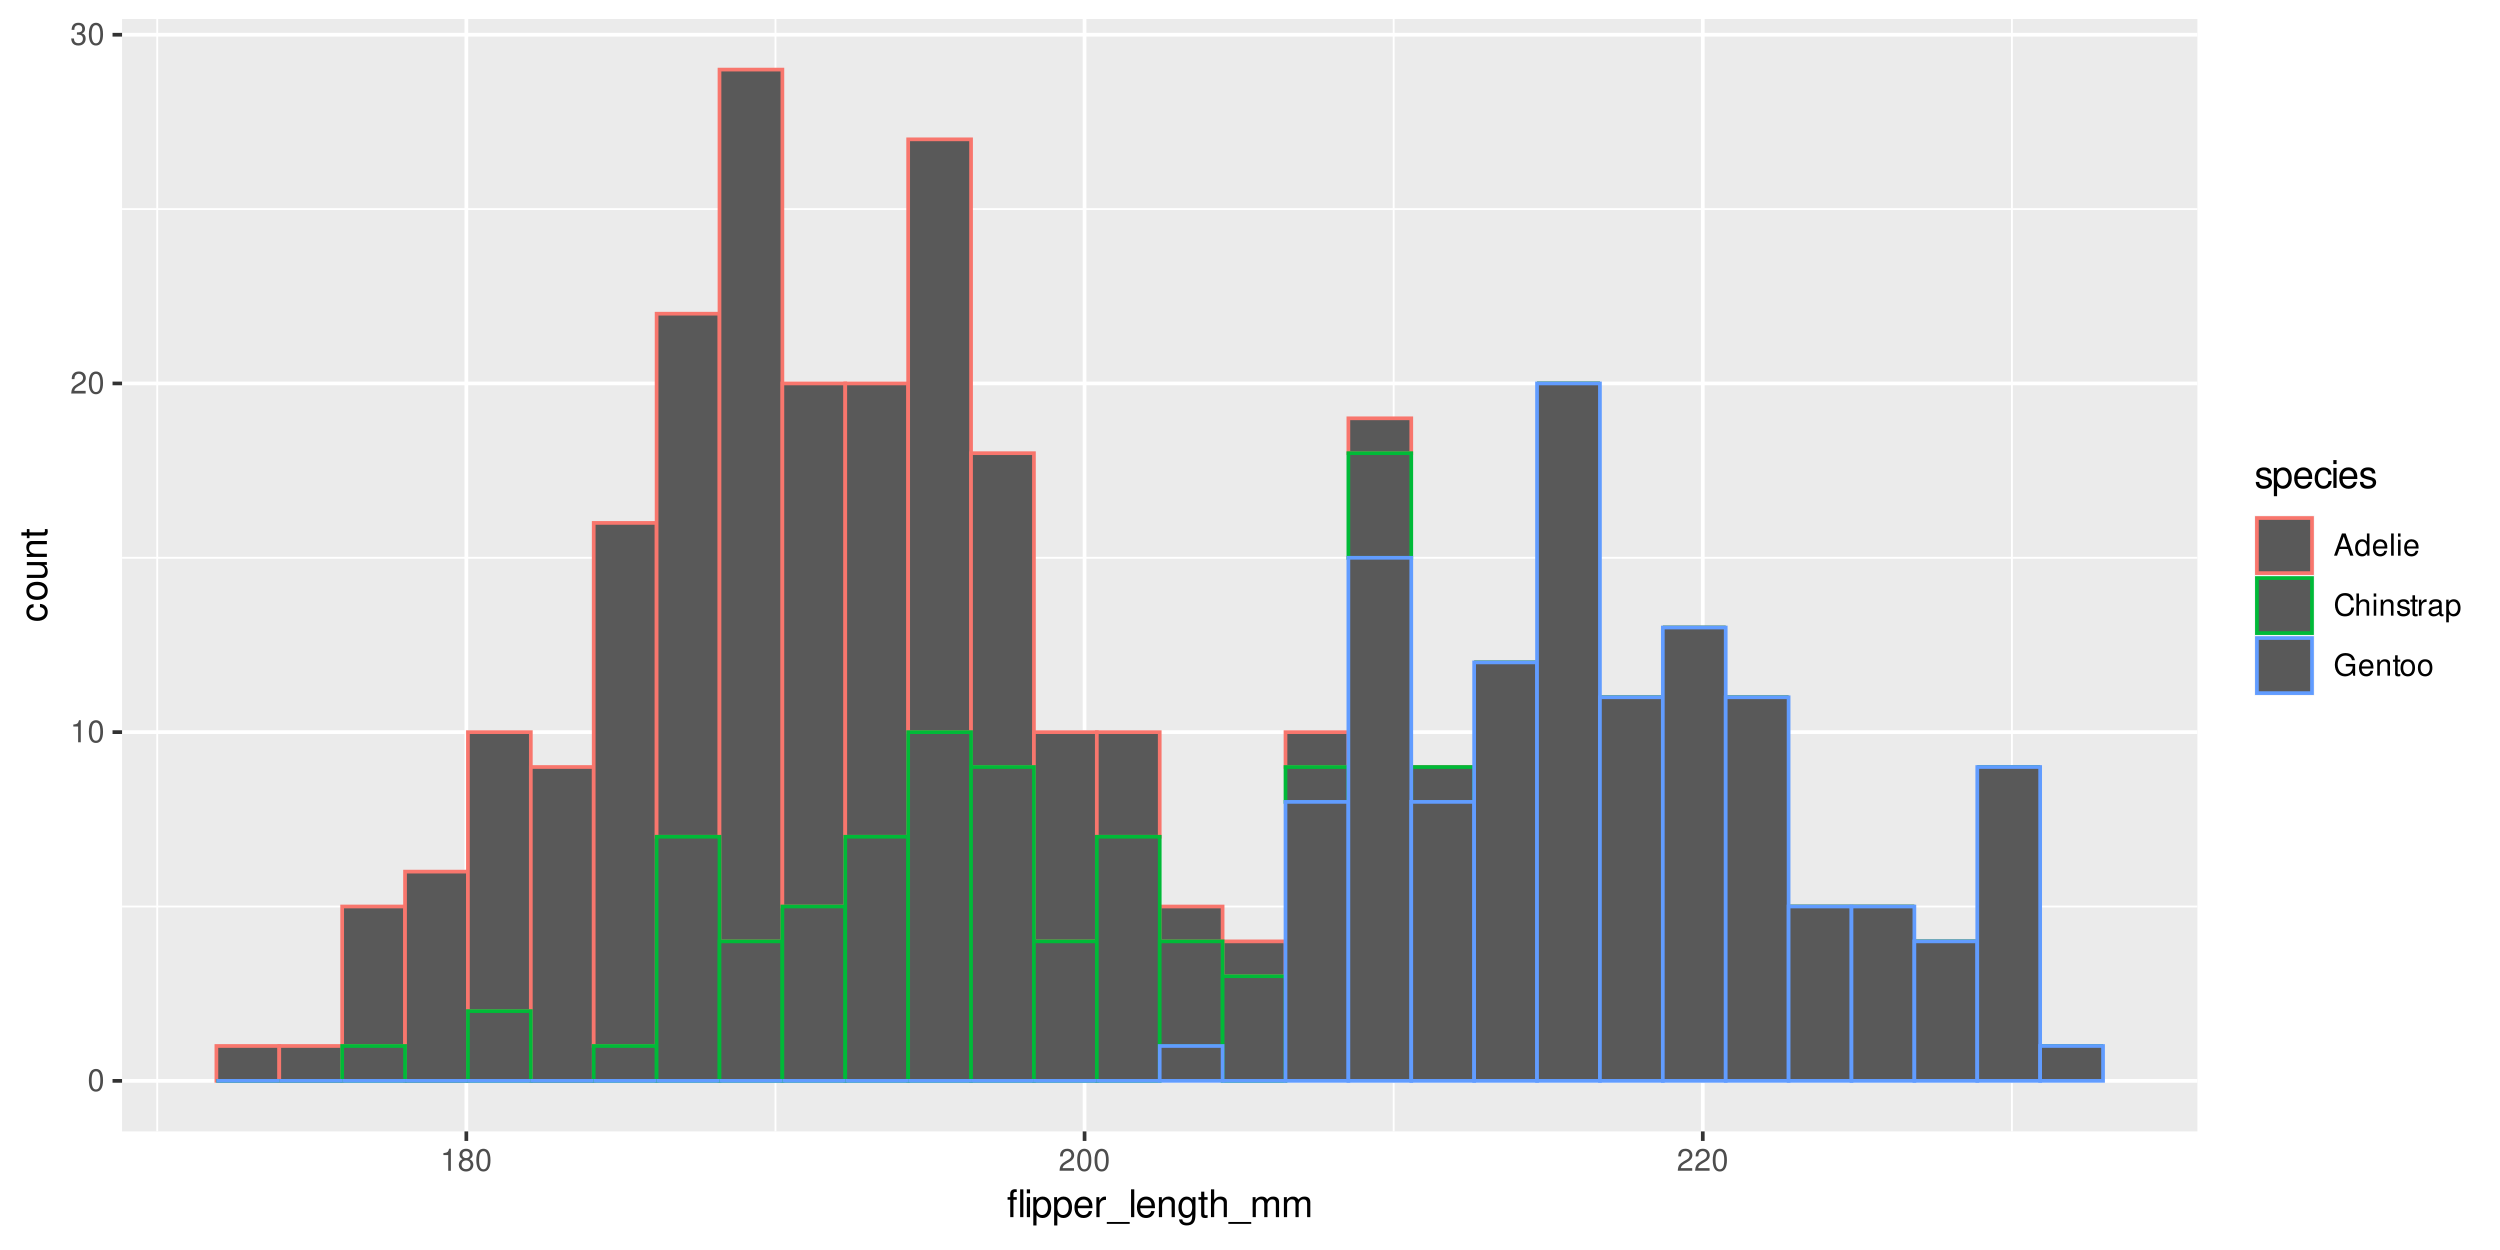 <?xml version="1.0" encoding="UTF-8"?>
<svg xmlns="http://www.w3.org/2000/svg" xmlns:xlink="http://www.w3.org/1999/xlink" width="720pt" height="360pt" viewBox="0 0 720 360" version="1.1">
<defs>
<g>
<symbol overflow="visible" id="glyph0-0">
<path style="stroke:none;" d=""/>
</symbol>
<symbol overflow="visible" id="glyph0-1">
<path style="stroke:none;" d="M 2.422 -6.359 C 1.844 -6.359 1.312 -6.094 0.984 -5.672 C 0.578 -5.109 0.375 -4.25 0.375 -3.078 C 0.375 -0.938 1.078 0.203 2.422 0.203 C 3.734 0.203 4.453 -0.938 4.453 -3.031 C 4.453 -4.25 4.266 -5.078 3.859 -5.672 C 3.531 -6.109 3.016 -6.359 2.422 -6.359 Z M 2.422 -5.672 C 3.25 -5.672 3.672 -4.828 3.672 -3.094 C 3.672 -1.281 3.266 -0.438 2.406 -0.438 C 1.578 -0.438 1.172 -1.312 1.172 -3.062 C 1.172 -4.828 1.578 -5.672 2.422 -5.672 Z M 2.422 -5.672 "/>
</symbol>
<symbol overflow="visible" id="glyph0-2">
<path style="stroke:none;" d="M 2.281 -4.531 L 2.281 0 L 3.047 0 L 3.047 -6.359 L 2.547 -6.359 C 2.266 -5.391 2.094 -5.25 0.891 -5.094 L 0.891 -4.531 Z M 2.281 -4.531 "/>
</symbol>
<symbol overflow="visible" id="glyph0-3">
<path style="stroke:none;" d="M 4.453 -0.766 L 1.172 -0.766 C 1.25 -1.297 1.531 -1.625 2.297 -2.094 L 3.172 -2.594 C 4.047 -3.062 4.5 -3.719 4.5 -4.5 C 4.5 -5.031 4.281 -5.531 3.922 -5.875 C 3.547 -6.203 3.094 -6.359 2.5 -6.359 C 1.703 -6.359 1.125 -6.078 0.781 -5.531 C 0.547 -5.203 0.453 -4.797 0.438 -4.156 L 1.219 -4.156 C 1.234 -4.594 1.297 -4.844 1.406 -5.062 C 1.594 -5.438 2 -5.688 2.469 -5.688 C 3.172 -5.688 3.703 -5.172 3.703 -4.484 C 3.703 -3.969 3.406 -3.531 2.859 -3.219 L 2.047 -2.75 C 0.75 -2 0.375 -1.406 0.297 -0.016 L 4.453 -0.016 Z M 4.453 -0.766 "/>
</symbol>
<symbol overflow="visible" id="glyph0-4">
<path style="stroke:none;" d="M 1.938 -2.922 L 2.359 -2.922 C 3.203 -2.922 3.656 -2.531 3.656 -1.766 C 3.656 -0.969 3.172 -0.484 2.375 -0.484 C 1.516 -0.484 1.109 -0.922 1.062 -1.844 L 0.281 -1.844 C 0.312 -1.344 0.406 -1 0.547 -0.719 C 0.875 -0.109 1.484 0.203 2.344 0.203 C 3.625 0.203 4.453 -0.578 4.453 -1.781 C 4.453 -2.594 4.141 -3.031 3.391 -3.297 C 3.969 -3.531 4.266 -3.969 4.266 -4.609 C 4.266 -5.703 3.547 -6.359 2.359 -6.359 C 1.109 -6.359 0.438 -5.656 0.406 -4.312 L 1.188 -4.312 C 1.203 -4.703 1.234 -4.922 1.328 -5.109 C 1.5 -5.469 1.891 -5.688 2.375 -5.688 C 3.062 -5.688 3.469 -5.266 3.469 -4.578 C 3.469 -4.141 3.312 -3.859 2.969 -3.719 C 2.766 -3.625 2.484 -3.594 1.938 -3.578 Z M 1.938 -2.922 "/>
</symbol>
<symbol overflow="visible" id="glyph0-5">
<path style="stroke:none;" d="M 3.438 -3.359 C 4.094 -3.75 4.297 -4.062 4.297 -4.656 C 4.297 -5.672 3.531 -6.359 2.422 -6.359 C 1.312 -6.359 0.547 -5.672 0.547 -4.672 C 0.547 -4.062 0.75 -3.75 1.391 -3.359 C 0.672 -2.984 0.328 -2.469 0.328 -1.766 C 0.328 -0.609 1.172 0.203 2.422 0.203 C 3.656 0.203 4.516 -0.609 4.516 -1.766 C 4.516 -2.469 4.156 -2.984 3.438 -3.359 Z M 2.422 -5.672 C 3.078 -5.672 3.5 -5.281 3.5 -4.641 C 3.5 -4.047 3.062 -3.656 2.422 -3.656 C 1.766 -3.656 1.344 -4.047 1.344 -4.656 C 1.344 -5.281 1.766 -5.672 2.422 -5.672 Z M 2.422 -3 C 3.188 -3 3.719 -2.484 3.719 -1.75 C 3.719 -0.984 3.203 -0.484 2.406 -0.484 C 1.641 -0.484 1.125 -1 1.125 -1.734 C 1.125 -2.5 1.641 -3 2.422 -3 Z M 2.422 -3 "/>
</symbol>
<symbol overflow="visible" id="glyph0-6">
<path style="stroke:none;" d="M 4.172 -1.922 L 4.828 0 L 5.75 0 L 3.5 -6.406 L 2.438 -6.406 L 0.156 0 L 1.016 0 L 1.703 -1.922 Z M 3.938 -2.609 L 1.906 -2.609 L 2.953 -5.531 Z M 3.938 -2.609 "/>
</symbol>
<symbol overflow="visible" id="glyph0-7">
<path style="stroke:none;" d="M 4.359 -6.406 L 3.625 -6.406 L 3.625 -4.031 C 3.312 -4.5 2.828 -4.734 2.203 -4.734 C 1.016 -4.734 0.234 -3.781 0.234 -2.312 C 0.234 -0.75 0.984 0.203 2.234 0.203 C 2.875 0.203 3.312 -0.031 3.703 -0.609 L 3.703 0 L 4.359 0 Z M 2.328 -4.062 C 3.125 -4.062 3.625 -3.359 3.625 -2.25 C 3.625 -1.188 3.109 -0.484 2.344 -0.484 C 1.531 -0.484 1 -1.203 1 -2.266 C 1 -3.344 1.531 -4.062 2.328 -4.062 Z M 2.328 -4.062 "/>
</symbol>
<symbol overflow="visible" id="glyph0-8">
<path style="stroke:none;" d="M 4.516 -2.062 C 4.516 -2.766 4.453 -3.188 4.328 -3.531 C 4.031 -4.281 3.328 -4.734 2.469 -4.734 C 1.172 -4.734 0.359 -3.766 0.359 -2.25 C 0.359 -0.719 1.141 0.203 2.453 0.203 C 3.5 0.203 4.234 -0.391 4.422 -1.406 L 3.672 -1.406 C 3.469 -0.797 3.062 -0.469 2.469 -0.469 C 2 -0.469 1.609 -0.688 1.359 -1.078 C 1.188 -1.344 1.125 -1.594 1.125 -2.062 Z M 1.141 -2.656 C 1.203 -3.516 1.719 -4.062 2.453 -4.062 C 3.203 -4.062 3.719 -3.484 3.719 -2.656 Z M 1.141 -2.656 "/>
</symbol>
<symbol overflow="visible" id="glyph0-9">
<path style="stroke:none;" d="M 1.344 -6.406 L 0.594 -6.406 L 0.594 0 L 1.344 0 Z M 1.344 -6.406 "/>
</symbol>
<symbol overflow="visible" id="glyph0-10">
<path style="stroke:none;" d="M 1.312 -4.609 L 0.594 -4.609 L 0.594 0 L 1.312 0 Z M 1.312 -6.406 L 0.578 -6.406 L 0.578 -5.484 L 1.312 -5.484 Z M 1.312 -6.406 "/>
</symbol>
<symbol overflow="visible" id="glyph0-11">
<path style="stroke:none;" d="M 5.828 -4.422 C 5.562 -5.828 4.766 -6.516 3.359 -6.516 C 2.484 -6.516 1.797 -6.25 1.312 -5.719 C 0.734 -5.078 0.422 -4.172 0.422 -3.125 C 0.422 -2.078 0.75 -1.172 1.344 -0.547 C 1.844 -0.031 2.484 0.203 3.312 0.203 C 4.875 0.203 5.766 -0.641 5.953 -2.344 L 5.109 -2.344 C 5.047 -1.906 4.953 -1.594 4.828 -1.344 C 4.562 -0.812 4.016 -0.516 3.328 -0.516 C 2.047 -0.516 1.234 -1.547 1.234 -3.141 C 1.234 -4.781 2 -5.797 3.25 -5.797 C 3.781 -5.797 4.25 -5.641 4.516 -5.391 C 4.766 -5.172 4.891 -4.906 4.984 -4.422 Z M 5.828 -4.422 "/>
</symbol>
<symbol overflow="visible" id="glyph0-12">
<path style="stroke:none;" d="M 0.609 -6.406 L 0.609 0 L 1.344 0 L 1.344 -2.547 C 1.344 -3.484 1.844 -4.094 2.594 -4.094 C 2.844 -4.094 3.062 -4.031 3.25 -3.891 C 3.453 -3.734 3.547 -3.516 3.547 -3.188 L 3.547 0 L 4.281 0 L 4.281 -3.484 C 4.281 -4.25 3.719 -4.734 2.828 -4.734 C 2.172 -4.734 1.781 -4.547 1.344 -3.969 L 1.344 -6.406 Z M 0.609 -6.406 "/>
</symbol>
<symbol overflow="visible" id="glyph0-13">
<path style="stroke:none;" d="M 0.609 -4.609 L 0.609 0 L 1.359 0 L 1.359 -2.547 C 1.359 -3.484 1.844 -4.094 2.609 -4.094 C 3.188 -4.094 3.547 -3.75 3.547 -3.188 L 3.547 0 L 4.281 0 L 4.281 -3.484 C 4.281 -4.25 3.719 -4.734 2.828 -4.734 C 2.141 -4.734 1.703 -4.484 1.297 -3.828 L 1.297 -4.609 Z M 0.609 -4.609 "/>
</symbol>
<symbol overflow="visible" id="glyph0-14">
<path style="stroke:none;" d="M 3.859 -3.328 C 3.844 -4.234 3.25 -4.734 2.188 -4.734 C 1.109 -4.734 0.406 -4.188 0.406 -3.328 C 0.406 -2.609 0.781 -2.266 1.875 -2 L 2.562 -1.844 C 3.062 -1.719 3.266 -1.531 3.266 -1.203 C 3.266 -0.766 2.844 -0.469 2.203 -0.469 C 1.797 -0.469 1.469 -0.594 1.281 -0.781 C 1.172 -0.922 1.125 -1.047 1.078 -1.375 L 0.297 -1.375 C 0.328 -0.312 0.938 0.203 2.141 0.203 C 3.297 0.203 4.031 -0.375 4.031 -1.266 C 4.031 -1.938 3.656 -2.328 2.734 -2.547 L 2.031 -2.703 C 1.438 -2.844 1.172 -3.047 1.172 -3.375 C 1.172 -3.797 1.562 -4.062 2.156 -4.062 C 2.75 -4.062 3.062 -3.812 3.078 -3.328 Z M 3.859 -3.328 "/>
</symbol>
<symbol overflow="visible" id="glyph0-15">
<path style="stroke:none;" d="M 2.234 -4.609 L 1.484 -4.609 L 1.484 -5.875 L 0.75 -5.875 L 0.75 -4.609 L 0.125 -4.609 L 0.125 -4.016 L 0.75 -4.016 L 0.75 -0.531 C 0.75 -0.047 1.062 0.203 1.641 0.203 C 1.828 0.203 1.984 0.188 2.234 0.141 L 2.234 -0.469 C 2.125 -0.453 2.031 -0.438 1.875 -0.438 C 1.562 -0.438 1.484 -0.531 1.484 -0.859 L 1.484 -4.016 L 2.234 -4.016 Z M 2.234 -4.609 "/>
</symbol>
<symbol overflow="visible" id="glyph0-16">
<path style="stroke:none;" d="M 0.609 -4.609 L 0.609 0 L 1.344 0 L 1.344 -2.391 C 1.359 -3.5 1.812 -4 2.828 -3.969 L 2.828 -4.719 C 2.703 -4.734 2.625 -4.734 2.547 -4.734 C 2.062 -4.734 1.703 -4.453 1.281 -3.781 L 1.281 -4.609 Z M 0.609 -4.609 "/>
</symbol>
<symbol overflow="visible" id="glyph0-17">
<path style="stroke:none;" d="M 4.703 -0.438 C 4.625 -0.406 4.594 -0.406 4.547 -0.406 C 4.297 -0.406 4.156 -0.547 4.156 -0.781 L 4.156 -3.484 C 4.156 -4.297 3.547 -4.734 2.422 -4.734 C 1.734 -4.734 1.203 -4.547 0.891 -4.203 C 0.672 -3.969 0.594 -3.703 0.578 -3.25 L 1.312 -3.25 C 1.375 -3.812 1.703 -4.062 2.391 -4.062 C 3.062 -4.062 3.422 -3.812 3.422 -3.375 L 3.422 -3.188 C 3.406 -2.875 3.25 -2.75 2.656 -2.672 C 1.625 -2.547 1.453 -2.5 1.172 -2.391 C 0.641 -2.156 0.375 -1.766 0.375 -1.156 C 0.375 -0.328 0.953 0.203 1.875 0.203 C 2.469 0.203 2.922 0 3.453 -0.469 C 3.5 0 3.734 0.203 4.203 0.203 C 4.359 0.203 4.453 0.188 4.703 0.125 Z M 3.422 -1.453 C 3.422 -1.203 3.359 -1.062 3.125 -0.859 C 2.828 -0.578 2.469 -0.438 2.047 -0.438 C 1.469 -0.438 1.141 -0.719 1.141 -1.172 C 1.141 -1.656 1.453 -1.906 2.25 -2.016 C 3.031 -2.125 3.172 -2.156 3.422 -2.281 Z M 3.422 -1.453 "/>
</symbol>
<symbol overflow="visible" id="glyph0-18">
<path style="stroke:none;" d="M 0.469 1.922 L 1.219 1.922 L 1.219 -0.484 C 1.594 -0.016 2.031 0.203 2.625 0.203 C 3.828 0.203 4.594 -0.75 4.594 -2.219 C 4.594 -3.781 3.844 -4.734 2.625 -4.734 C 2 -4.734 1.5 -4.453 1.156 -3.922 L 1.156 -4.609 L 0.469 -4.609 Z M 2.5 -4.062 C 3.312 -4.062 3.828 -3.344 3.828 -2.25 C 3.828 -1.203 3.297 -0.484 2.5 -0.484 C 1.719 -0.484 1.219 -1.188 1.219 -2.266 C 1.219 -3.359 1.719 -4.062 2.5 -4.062 Z M 2.5 -4.062 "/>
</symbol>
<symbol overflow="visible" id="glyph0-19">
<path style="stroke:none;" d="M 6.234 -3.391 L 3.562 -3.391 L 3.562 -2.672 L 5.516 -2.672 L 5.516 -2.484 C 5.516 -1.344 4.672 -0.516 3.5 -0.516 C 2.844 -0.516 2.266 -0.75 1.875 -1.172 C 1.453 -1.625 1.203 -2.391 1.203 -3.188 C 1.203 -4.766 2.109 -5.797 3.453 -5.797 C 4.438 -5.797 5.141 -5.297 5.312 -4.469 L 6.156 -4.469 C 5.922 -5.766 4.938 -6.516 3.469 -6.516 C 2.688 -6.516 2.047 -6.312 1.547 -5.906 C 0.797 -5.281 0.391 -4.297 0.391 -3.141 C 0.391 -1.172 1.594 0.203 3.328 0.203 C 4.203 0.203 4.875 -0.125 5.516 -0.812 L 5.719 0.031 L 6.234 0.031 Z M 6.234 -3.391 "/>
</symbol>
<symbol overflow="visible" id="glyph0-20">
<path style="stroke:none;" d="M 2.391 -4.734 C 1.094 -4.734 0.312 -3.812 0.312 -2.266 C 0.312 -0.719 1.094 0.203 2.406 0.203 C 3.703 0.203 4.484 -0.719 4.484 -2.234 C 4.484 -3.828 3.734 -4.734 2.391 -4.734 Z M 2.406 -4.062 C 3.234 -4.062 3.719 -3.391 3.719 -2.25 C 3.719 -1.156 3.203 -0.469 2.406 -0.469 C 1.578 -0.469 1.078 -1.156 1.078 -2.266 C 1.078 -3.391 1.578 -4.062 2.406 -4.062 Z M 2.406 -4.062 "/>
</symbol>
<symbol overflow="visible" id="glyph1-0">
<path style="stroke:none;" d=""/>
</symbol>
<symbol overflow="visible" id="glyph1-1">
<path style="stroke:none;" d="M 2.828 -5.766 L 1.875 -5.766 L 1.875 -6.672 C 1.875 -7.047 2.078 -7.25 2.516 -7.25 C 2.578 -7.25 2.625 -7.25 2.828 -7.234 L 2.828 -8 C 2.625 -8.047 2.5 -8.047 2.312 -8.047 C 1.469 -8.047 0.953 -7.562 0.953 -6.75 L 0.953 -5.766 L 0.188 -5.766 L 0.188 -5.016 L 0.953 -5.016 L 0.953 0 L 1.875 0 L 1.875 -5.016 L 2.828 -5.016 Z M 4.734 -8.016 L 3.812 -8.016 L 3.812 0 L 4.734 0 Z M 4.734 -8.016 "/>
</symbol>
<symbol overflow="visible" id="glyph1-2">
<path style="stroke:none;" d="M 1.656 -5.766 L 0.734 -5.766 L 0.734 0 L 1.656 0 Z M 1.656 -8.016 L 0.719 -8.016 L 0.719 -6.859 L 1.656 -6.859 Z M 1.656 -8.016 "/>
</symbol>
<symbol overflow="visible" id="glyph1-3">
<path style="stroke:none;" d="M 0.594 2.391 L 1.516 2.391 L 1.516 -0.609 C 2 -0.016 2.547 0.25 3.281 0.25 C 4.781 0.25 5.75 -0.953 5.75 -2.781 C 5.75 -4.719 4.812 -5.922 3.281 -5.922 C 2.5 -5.922 1.875 -5.578 1.438 -4.891 L 1.438 -5.766 L 0.594 -5.766 Z M 3.125 -5.078 C 4.141 -5.078 4.797 -4.188 4.797 -2.812 C 4.797 -1.5 4.125 -0.609 3.125 -0.609 C 2.141 -0.609 1.516 -1.484 1.516 -2.844 C 1.516 -4.188 2.141 -5.078 3.125 -5.078 Z M 3.125 -5.078 "/>
</symbol>
<symbol overflow="visible" id="glyph1-4">
<path style="stroke:none;" d="M 5.641 -2.578 C 5.641 -3.453 5.578 -3.984 5.406 -4.406 C 5.031 -5.359 4.156 -5.922 3.078 -5.922 C 1.469 -5.922 0.438 -4.703 0.438 -2.812 C 0.438 -0.906 1.438 0.25 3.062 0.25 C 4.375 0.25 5.297 -0.5 5.516 -1.75 L 4.594 -1.75 C 4.344 -0.984 3.828 -0.594 3.094 -0.594 C 2.516 -0.594 2.016 -0.859 1.703 -1.344 C 1.484 -1.672 1.406 -2 1.391 -2.578 Z M 1.422 -3.328 C 1.5 -4.391 2.141 -5.078 3.062 -5.078 C 4 -5.078 4.656 -4.359 4.656 -3.328 Z M 1.422 -3.328 "/>
</symbol>
<symbol overflow="visible" id="glyph1-5">
<path style="stroke:none;" d="M 0.766 -5.766 L 0.766 0 L 1.688 0 L 1.688 -2.984 C 1.688 -4.375 2.266 -5 3.531 -4.969 L 3.531 -5.891 C 3.375 -5.922 3.281 -5.922 3.172 -5.922 C 2.578 -5.922 2.141 -5.578 1.609 -4.719 L 1.609 -5.766 Z M 0.766 -5.766 "/>
</symbol>
<symbol overflow="visible" id="glyph1-6">
<path style="stroke:none;" d="M 6.359 1.391 L -0.234 1.391 L -0.234 1.938 L 6.359 1.938 Z M 6.359 1.391 "/>
</symbol>
<symbol overflow="visible" id="glyph1-7">
<path style="stroke:none;" d="M 1.672 -8.016 L 0.75 -8.016 L 0.75 0 L 1.672 0 Z M 1.672 -8.016 "/>
</symbol>
<symbol overflow="visible" id="glyph1-8">
<path style="stroke:none;" d="M 0.766 -5.766 L 0.766 0 L 1.688 0 L 1.688 -3.172 C 1.688 -4.359 2.312 -5.125 3.25 -5.125 C 3.984 -5.125 4.438 -4.688 4.438 -4 L 4.438 0 L 5.359 0 L 5.359 -4.359 C 5.359 -5.312 4.641 -5.922 3.531 -5.922 C 2.672 -5.922 2.125 -5.594 1.609 -4.797 L 1.609 -5.766 Z M 0.766 -5.766 "/>
</symbol>
<symbol overflow="visible" id="glyph1-9">
<path style="stroke:none;" d="M 4.438 -5.766 L 4.438 -4.922 C 3.984 -5.625 3.469 -5.922 2.75 -5.922 C 1.359 -5.922 0.391 -4.625 0.391 -2.781 C 0.391 -1.812 0.609 -1.109 1.109 -0.531 C 1.547 -0.016 2.094 0.25 2.688 0.25 C 3.375 0.25 3.875 -0.062 4.359 -0.781 L 4.359 -0.484 C 4.359 1.062 3.922 1.625 2.781 1.625 C 2 1.625 1.594 1.312 1.5 0.656 L 0.578 0.656 C 0.656 1.734 1.5 2.391 2.766 2.391 C 3.609 2.391 4.312 2.125 4.688 1.656 C 5.125 1.125 5.297 0.406 5.297 -0.953 L 5.297 -5.766 Z M 2.844 -5.078 C 3.812 -5.078 4.359 -4.266 4.359 -2.812 C 4.359 -1.406 3.797 -0.594 2.844 -0.594 C 1.891 -0.594 1.344 -1.422 1.344 -2.844 C 1.344 -4.25 1.891 -5.078 2.844 -5.078 Z M 2.844 -5.078 "/>
</symbol>
<symbol overflow="visible" id="glyph1-10">
<path style="stroke:none;" d="M 2.797 -5.766 L 1.844 -5.766 L 1.844 -7.344 L 0.938 -7.344 L 0.938 -5.766 L 0.156 -5.766 L 0.156 -5.016 L 0.938 -5.016 L 0.938 -0.656 C 0.938 -0.062 1.328 0.25 2.047 0.25 C 2.281 0.25 2.484 0.234 2.797 0.172 L 2.797 -0.594 C 2.656 -0.562 2.547 -0.547 2.359 -0.547 C 1.953 -0.547 1.844 -0.656 1.844 -1.062 L 1.844 -5.016 L 2.797 -5.016 Z M 2.797 -5.766 "/>
</symbol>
<symbol overflow="visible" id="glyph1-11">
<path style="stroke:none;" d="M 0.766 -8.016 L 0.766 0 L 1.688 0 L 1.688 -3.172 C 1.688 -4.359 2.297 -5.125 3.25 -5.125 C 3.547 -5.125 3.844 -5.031 4.062 -4.875 C 4.328 -4.672 4.438 -4.406 4.438 -4 L 4.438 0 L 5.344 0 L 5.344 -4.359 C 5.344 -5.328 4.656 -5.922 3.531 -5.922 C 2.719 -5.922 2.219 -5.672 1.688 -4.969 L 1.688 -8.016 Z M 0.766 -8.016 "/>
</symbol>
<symbol overflow="visible" id="glyph1-12">
<path style="stroke:none;" d="M 0.766 -5.766 L 0.766 0 L 1.688 0 L 1.688 -3.625 C 1.688 -4.453 2.297 -5.125 3.047 -5.125 C 3.734 -5.125 4.109 -4.703 4.109 -3.969 L 4.109 0 L 5.031 0 L 5.031 -3.625 C 5.031 -4.453 5.641 -5.125 6.391 -5.125 C 7.062 -5.125 7.453 -4.703 7.453 -3.969 L 7.453 0 L 8.375 0 L 8.375 -4.328 C 8.375 -5.359 7.781 -5.922 6.703 -5.922 C 5.938 -5.922 5.484 -5.703 4.938 -5.047 C 4.594 -5.672 4.141 -5.922 3.391 -5.922 C 2.625 -5.922 2.094 -5.641 1.609 -4.953 L 1.609 -5.766 Z M 0.766 -5.766 "/>
</symbol>
<symbol overflow="visible" id="glyph1-13">
<path style="stroke:none;" d="M 4.812 -4.156 C 4.812 -5.297 4.062 -5.922 2.734 -5.922 C 1.391 -5.922 0.516 -5.234 0.516 -4.172 C 0.516 -3.266 0.984 -2.844 2.344 -2.516 L 3.203 -2.297 C 3.844 -2.141 4.094 -1.906 4.094 -1.5 C 4.094 -0.953 3.547 -0.594 2.75 -0.594 C 2.25 -0.594 1.844 -0.734 1.609 -0.984 C 1.469 -1.141 1.391 -1.312 1.344 -1.719 L 0.375 -1.719 C 0.422 -0.391 1.172 0.25 2.672 0.25 C 4.125 0.25 5.047 -0.469 5.047 -1.578 C 5.047 -2.438 4.562 -2.906 3.422 -3.172 L 2.547 -3.391 C 1.797 -3.562 1.469 -3.812 1.469 -4.219 C 1.469 -4.75 1.953 -5.078 2.688 -5.078 C 3.438 -5.078 3.828 -4.766 3.844 -4.156 Z M 4.812 -4.156 "/>
</symbol>
<symbol overflow="visible" id="glyph1-14">
<path style="stroke:none;" d="M 5.188 -3.828 C 5.141 -4.391 5.016 -4.75 4.797 -5.078 C 4.406 -5.609 3.703 -5.922 2.906 -5.922 C 1.344 -5.922 0.344 -4.703 0.344 -2.781 C 0.344 -0.922 1.328 0.25 2.891 0.25 C 4.266 0.25 5.141 -0.578 5.25 -1.984 L 4.328 -1.984 C 4.172 -1.062 3.703 -0.594 2.922 -0.594 C 1.906 -0.594 1.297 -1.422 1.297 -2.781 C 1.297 -4.219 1.891 -5.078 2.891 -5.078 C 3.656 -5.078 4.141 -4.625 4.25 -3.828 Z M 5.188 -3.828 "/>
</symbol>
<symbol overflow="visible" id="glyph2-0">
<path style="stroke:none;" d=""/>
</symbol>
<symbol overflow="visible" id="glyph2-1">
<path style="stroke:none;" d="M -3.828 -5.188 C -4.391 -5.141 -4.75 -5.016 -5.078 -4.797 C -5.609 -4.406 -5.922 -3.703 -5.922 -2.906 C -5.922 -1.344 -4.703 -0.344 -2.781 -0.344 C -0.922 -0.344 0.25 -1.328 0.25 -2.891 C 0.25 -4.266 -0.578 -5.141 -1.984 -5.25 L -1.984 -4.328 C -1.062 -4.172 -0.594 -3.703 -0.594 -2.922 C -0.594 -1.906 -1.422 -1.297 -2.781 -1.297 C -4.219 -1.297 -5.078 -1.891 -5.078 -2.891 C -5.078 -3.656 -4.625 -4.141 -3.828 -4.25 Z M -3.828 -5.188 "/>
</symbol>
<symbol overflow="visible" id="glyph2-2">
<path style="stroke:none;" d="M -5.922 -2.984 C -5.922 -1.359 -4.781 -0.391 -2.844 -0.391 C -0.891 -0.391 0.25 -1.359 0.25 -3 C 0.25 -4.625 -0.906 -5.609 -2.797 -5.609 C -4.797 -5.609 -5.922 -4.656 -5.922 -2.984 Z M -5.078 -3 C -5.078 -4.031 -4.234 -4.656 -2.812 -4.656 C -1.438 -4.656 -0.594 -4.016 -0.594 -3 C -0.594 -1.984 -1.438 -1.359 -2.844 -1.359 C -4.234 -1.359 -5.078 -1.984 -5.078 -3 Z M -5.078 -3 "/>
</symbol>
<symbol overflow="visible" id="glyph2-3">
<path style="stroke:none;" d="M 0 -5.297 L -5.766 -5.297 L -5.766 -4.391 L -2.5 -4.391 C -1.312 -4.391 -0.547 -3.766 -0.547 -2.812 C -0.547 -2.094 -0.984 -1.625 -1.688 -1.625 L -5.766 -1.625 L -5.766 -0.719 L -1.312 -0.719 C -0.359 -0.719 0.25 -1.438 0.25 -2.547 C 0.25 -3.406 -0.047 -3.938 -0.797 -4.484 L 0 -4.484 Z M 0 -5.297 "/>
</symbol>
<symbol overflow="visible" id="glyph2-4">
<path style="stroke:none;" d="M -5.766 -0.766 L 0 -0.766 L 0 -1.688 L -3.172 -1.688 C -4.359 -1.688 -5.125 -2.312 -5.125 -3.25 C -5.125 -3.984 -4.688 -4.438 -4 -4.438 L 0 -4.438 L 0 -5.359 L -4.359 -5.359 C -5.312 -5.359 -5.922 -4.641 -5.922 -3.531 C -5.922 -2.672 -5.594 -2.125 -4.797 -1.609 L -5.766 -1.609 Z M -5.766 -0.766 "/>
</symbol>
<symbol overflow="visible" id="glyph2-5">
<path style="stroke:none;" d="M -5.766 -2.797 L -5.766 -1.844 L -7.344 -1.844 L -7.344 -0.938 L -5.766 -0.938 L -5.766 -0.156 L -5.016 -0.156 L -5.016 -0.938 L -0.656 -0.938 C -0.062 -0.938 0.25 -1.328 0.25 -2.047 C 0.25 -2.281 0.234 -2.484 0.172 -2.797 L -0.594 -2.797 C -0.562 -2.656 -0.547 -2.547 -0.547 -2.359 C -0.547 -1.953 -0.656 -1.844 -1.062 -1.844 L -5.016 -1.844 L -5.016 -2.797 Z M -5.766 -2.797 "/>
</symbol>
</g>
<clipPath id="clip1">
  <path d="M 35.152 5.48 L 632.844 5.48 L 632.844 325.852 L 35.152 325.852 Z M 35.152 5.48 "/>
</clipPath>
<clipPath id="clip2">
  <path d="M 35.152 260 L 632.844 260 L 632.844 262 L 35.152 262 Z M 35.152 260 "/>
</clipPath>
<clipPath id="clip3">
  <path d="M 35.152 160 L 632.844 160 L 632.844 161 L 35.152 161 Z M 35.152 160 "/>
</clipPath>
<clipPath id="clip4">
  <path d="M 35.152 59 L 632.844 59 L 632.844 61 L 35.152 61 Z M 35.152 59 "/>
</clipPath>
<clipPath id="clip5">
  <path d="M 45 5.48 L 46 5.48 L 46 325.852 L 45 325.852 Z M 45 5.48 "/>
</clipPath>
<clipPath id="clip6">
  <path d="M 223 5.48 L 224 5.48 L 224 325.852 L 223 325.852 Z M 223 5.48 "/>
</clipPath>
<clipPath id="clip7">
  <path d="M 401 5.48 L 402 5.48 L 402 325.852 L 401 325.852 Z M 401 5.48 "/>
</clipPath>
<clipPath id="clip8">
  <path d="M 579 5.48 L 580 5.48 L 580 325.852 L 579 325.852 Z M 579 5.48 "/>
</clipPath>
<clipPath id="clip9">
  <path d="M 35.152 310 L 632.844 310 L 632.844 312 L 35.152 312 Z M 35.152 310 "/>
</clipPath>
<clipPath id="clip10">
  <path d="M 35.152 210 L 632.844 210 L 632.844 212 L 35.152 212 Z M 35.152 210 "/>
</clipPath>
<clipPath id="clip11">
  <path d="M 35.152 109 L 632.844 109 L 632.844 111 L 35.152 111 Z M 35.152 109 "/>
</clipPath>
<clipPath id="clip12">
  <path d="M 35.152 9 L 632.844 9 L 632.844 11 L 35.152 11 Z M 35.152 9 "/>
</clipPath>
<clipPath id="clip13">
  <path d="M 133 5.48 L 135 5.48 L 135 325.852 L 133 325.852 Z M 133 5.48 "/>
</clipPath>
<clipPath id="clip14">
  <path d="M 311 5.48 L 313 5.48 L 313 325.852 L 311 325.852 Z M 311 5.48 "/>
</clipPath>
<clipPath id="clip15">
  <path d="M 489 5.48 L 491 5.48 L 491 325.852 L 489 325.852 Z M 489 5.48 "/>
</clipPath>
</defs>
<g id="surface358">
<rect x="0" y="0" width="720" height="360" style="fill:rgb(100%,100%,100%);fill-opacity:1;stroke:none;"/>
<rect x="0" y="0" width="720" height="360" style="fill:rgb(100%,100%,100%);fill-opacity:1;stroke:none;"/>
<path style="fill:none;stroke-width:1.067;stroke-linecap:round;stroke-linejoin:round;stroke:rgb(100%,100%,100%);stroke-opacity:1;stroke-miterlimit:10;" d="M 0 360 L 720 360 L 720 0 L 0 0 Z M 0 360 "/>
<g clip-path="url(#clip1)" clip-rule="nonzero">
<path style=" stroke:none;fill-rule:nonzero;fill:rgb(92.157%,92.157%,92.157%);fill-opacity:1;" d="M 35.152 325.848 L 632.844 325.848 L 632.844 5.477 L 35.152 5.477 Z M 35.152 325.848 "/>
</g>
<g clip-path="url(#clip2)" clip-rule="nonzero">
<path style="fill:none;stroke-width:0.533;stroke-linecap:butt;stroke-linejoin:round;stroke:rgb(100%,100%,100%);stroke-opacity:1;stroke-miterlimit:10;" d="M 35.152 261.074 L 632.844 261.074 "/>
</g>
<g clip-path="url(#clip3)" clip-rule="nonzero">
<path style="fill:none;stroke-width:0.533;stroke-linecap:butt;stroke-linejoin:round;stroke:rgb(100%,100%,100%);stroke-opacity:1;stroke-miterlimit:10;" d="M 35.152 160.645 L 632.844 160.645 "/>
</g>
<g clip-path="url(#clip4)" clip-rule="nonzero">
<path style="fill:none;stroke-width:0.533;stroke-linecap:butt;stroke-linejoin:round;stroke:rgb(100%,100%,100%);stroke-opacity:1;stroke-miterlimit:10;" d="M 35.152 60.215 L 632.844 60.215 "/>
</g>
<g clip-path="url(#clip5)" clip-rule="nonzero">
<path style="fill:none;stroke-width:0.533;stroke-linecap:butt;stroke-linejoin:round;stroke:rgb(100%,100%,100%);stroke-opacity:1;stroke-miterlimit:10;" d="M 45.281 325.848 L 45.281 5.48 "/>
</g>
<g clip-path="url(#clip6)" clip-rule="nonzero">
<path style="fill:none;stroke-width:0.533;stroke-linecap:butt;stroke-linejoin:round;stroke:rgb(100%,100%,100%);stroke-opacity:1;stroke-miterlimit:10;" d="M 223.332 325.848 L 223.332 5.48 "/>
</g>
<g clip-path="url(#clip7)" clip-rule="nonzero">
<path style="fill:none;stroke-width:0.533;stroke-linecap:butt;stroke-linejoin:round;stroke:rgb(100%,100%,100%);stroke-opacity:1;stroke-miterlimit:10;" d="M 401.379 325.848 L 401.379 5.48 "/>
</g>
<g clip-path="url(#clip8)" clip-rule="nonzero">
<path style="fill:none;stroke-width:0.533;stroke-linecap:butt;stroke-linejoin:round;stroke:rgb(100%,100%,100%);stroke-opacity:1;stroke-miterlimit:10;" d="M 579.43 325.848 L 579.43 5.48 "/>
</g>
<g clip-path="url(#clip9)" clip-rule="nonzero">
<path style="fill:none;stroke-width:1.067;stroke-linecap:butt;stroke-linejoin:round;stroke:rgb(100%,100%,100%);stroke-opacity:1;stroke-miterlimit:10;" d="M 35.152 311.285 L 632.844 311.285 "/>
</g>
<g clip-path="url(#clip10)" clip-rule="nonzero">
<path style="fill:none;stroke-width:1.067;stroke-linecap:butt;stroke-linejoin:round;stroke:rgb(100%,100%,100%);stroke-opacity:1;stroke-miterlimit:10;" d="M 35.152 210.859 L 632.844 210.859 "/>
</g>
<g clip-path="url(#clip11)" clip-rule="nonzero">
<path style="fill:none;stroke-width:1.067;stroke-linecap:butt;stroke-linejoin:round;stroke:rgb(100%,100%,100%);stroke-opacity:1;stroke-miterlimit:10;" d="M 35.152 110.43 L 632.844 110.43 "/>
</g>
<g clip-path="url(#clip12)" clip-rule="nonzero">
<path style="fill:none;stroke-width:1.067;stroke-linecap:butt;stroke-linejoin:round;stroke:rgb(100%,100%,100%);stroke-opacity:1;stroke-miterlimit:10;" d="M 35.152 10 L 632.844 10 "/>
</g>
<g clip-path="url(#clip13)" clip-rule="nonzero">
<path style="fill:none;stroke-width:1.067;stroke-linecap:butt;stroke-linejoin:round;stroke:rgb(100%,100%,100%);stroke-opacity:1;stroke-miterlimit:10;" d="M 134.305 325.848 L 134.305 5.48 "/>
</g>
<g clip-path="url(#clip14)" clip-rule="nonzero">
<path style="fill:none;stroke-width:1.067;stroke-linecap:butt;stroke-linejoin:round;stroke:rgb(100%,100%,100%);stroke-opacity:1;stroke-miterlimit:10;" d="M 312.355 325.848 L 312.355 5.48 "/>
</g>
<g clip-path="url(#clip15)" clip-rule="nonzero">
<path style="fill:none;stroke-width:1.067;stroke-linecap:butt;stroke-linejoin:round;stroke:rgb(100%,100%,100%);stroke-opacity:1;stroke-miterlimit:10;" d="M 490.402 325.848 L 490.402 5.48 "/>
</g>
<path style="fill-rule:nonzero;fill:rgb(34.902%,34.902%,34.902%);fill-opacity:1;stroke-width:1.067;stroke-linecap:butt;stroke-linejoin:miter;stroke:rgb(97.255%,46.275%,42.745%);stroke-opacity:1;stroke-miterlimit:10;" d="M 62.32 311.285 L 80.434 311.285 L 80.434 301.242 L 62.32 301.242 Z M 62.32 311.285 "/>
<path style="fill-rule:nonzero;fill:rgb(34.902%,34.902%,34.902%);fill-opacity:1;stroke-width:1.067;stroke-linecap:butt;stroke-linejoin:miter;stroke:rgb(97.255%,46.275%,42.745%);stroke-opacity:1;stroke-miterlimit:10;" d="M 80.43 311.285 L 98.543 311.285 L 98.543 301.242 L 80.43 301.242 Z M 80.43 311.285 "/>
<path style="fill-rule:nonzero;fill:rgb(34.902%,34.902%,34.902%);fill-opacity:1;stroke-width:1.067;stroke-linecap:butt;stroke-linejoin:miter;stroke:rgb(97.255%,46.275%,42.745%);stroke-opacity:1;stroke-miterlimit:10;" d="M 98.543 301.242 L 116.656 301.242 L 116.656 261.07 L 98.543 261.07 Z M 98.543 301.242 "/>
<path style="fill-rule:nonzero;fill:rgb(34.902%,34.902%,34.902%);fill-opacity:1;stroke-width:1.067;stroke-linecap:butt;stroke-linejoin:miter;stroke:rgb(97.255%,46.275%,42.745%);stroke-opacity:1;stroke-miterlimit:10;" d="M 116.652 311.285 L 134.766 311.285 L 134.766 251.027 L 116.652 251.027 Z M 116.652 311.285 "/>
<path style="fill-rule:nonzero;fill:rgb(34.902%,34.902%,34.902%);fill-opacity:1;stroke-width:1.067;stroke-linecap:butt;stroke-linejoin:miter;stroke:rgb(97.255%,46.275%,42.745%);stroke-opacity:1;stroke-miterlimit:10;" d="M 134.766 291.199 L 152.879 291.199 L 152.879 210.855 L 134.766 210.855 Z M 134.766 291.199 "/>
<path style="fill-rule:nonzero;fill:rgb(34.902%,34.902%,34.902%);fill-opacity:1;stroke-width:1.067;stroke-linecap:butt;stroke-linejoin:miter;stroke:rgb(97.255%,46.275%,42.745%);stroke-opacity:1;stroke-miterlimit:10;" d="M 152.879 311.285 L 170.992 311.285 L 170.992 220.898 L 152.879 220.898 Z M 152.879 311.285 "/>
<path style="fill-rule:nonzero;fill:rgb(34.902%,34.902%,34.902%);fill-opacity:1;stroke-width:1.067;stroke-linecap:butt;stroke-linejoin:miter;stroke:rgb(97.255%,46.275%,42.745%);stroke-opacity:1;stroke-miterlimit:10;" d="M 170.988 301.242 L 189.102 301.242 L 189.102 150.598 L 170.988 150.598 Z M 170.988 301.242 "/>
<path style="fill-rule:nonzero;fill:rgb(34.902%,34.902%,34.902%);fill-opacity:1;stroke-width:1.067;stroke-linecap:butt;stroke-linejoin:miter;stroke:rgb(97.255%,46.275%,42.745%);stroke-opacity:1;stroke-miterlimit:10;" d="M 189.102 240.988 L 207.215 240.988 L 207.215 90.344 L 189.102 90.344 Z M 189.102 240.988 "/>
<path style="fill-rule:nonzero;fill:rgb(34.902%,34.902%,34.902%);fill-opacity:1;stroke-width:1.067;stroke-linecap:butt;stroke-linejoin:miter;stroke:rgb(97.255%,46.275%,42.745%);stroke-opacity:1;stroke-miterlimit:10;" d="M 207.215 271.117 L 225.328 271.117 L 225.328 20.043 L 207.215 20.043 Z M 207.215 271.117 "/>
<path style="fill-rule:nonzero;fill:rgb(34.902%,34.902%,34.902%);fill-opacity:1;stroke-width:1.067;stroke-linecap:butt;stroke-linejoin:miter;stroke:rgb(97.255%,46.275%,42.745%);stroke-opacity:1;stroke-miterlimit:10;" d="M 225.324 261.074 L 243.438 261.074 L 243.438 110.43 L 225.324 110.43 Z M 225.324 261.074 "/>
<path style="fill-rule:nonzero;fill:rgb(34.902%,34.902%,34.902%);fill-opacity:1;stroke-width:1.067;stroke-linecap:butt;stroke-linejoin:miter;stroke:rgb(97.255%,46.275%,42.745%);stroke-opacity:1;stroke-miterlimit:10;" d="M 243.438 240.988 L 261.551 240.988 L 261.551 110.43 L 243.438 110.43 Z M 243.438 240.988 "/>
<path style="fill-rule:nonzero;fill:rgb(34.902%,34.902%,34.902%);fill-opacity:1;stroke-width:1.067;stroke-linecap:butt;stroke-linejoin:miter;stroke:rgb(97.255%,46.275%,42.745%);stroke-opacity:1;stroke-miterlimit:10;" d="M 261.551 210.859 L 279.664 210.859 L 279.664 40.129 L 261.551 40.129 Z M 261.551 210.859 "/>
<path style="fill-rule:nonzero;fill:rgb(34.902%,34.902%,34.902%);fill-opacity:1;stroke-width:1.067;stroke-linecap:butt;stroke-linejoin:miter;stroke:rgb(97.255%,46.275%,42.745%);stroke-opacity:1;stroke-miterlimit:10;" d="M 279.66 220.902 L 297.773 220.902 L 297.773 130.516 L 279.66 130.516 Z M 279.66 220.902 "/>
<path style="fill-rule:nonzero;fill:rgb(34.902%,34.902%,34.902%);fill-opacity:1;stroke-width:1.067;stroke-linecap:butt;stroke-linejoin:miter;stroke:rgb(97.255%,46.275%,42.745%);stroke-opacity:1;stroke-miterlimit:10;" d="M 297.773 271.117 L 315.887 271.117 L 315.887 210.859 L 297.773 210.859 Z M 297.773 271.117 "/>
<path style="fill-rule:nonzero;fill:rgb(34.902%,34.902%,34.902%);fill-opacity:1;stroke-width:1.067;stroke-linecap:butt;stroke-linejoin:miter;stroke:rgb(97.255%,46.275%,42.745%);stroke-opacity:1;stroke-miterlimit:10;" d="M 315.887 240.988 L 334 240.988 L 334 210.859 L 315.887 210.859 Z M 315.887 240.988 "/>
<path style="fill-rule:nonzero;fill:rgb(34.902%,34.902%,34.902%);fill-opacity:1;stroke-width:1.067;stroke-linecap:butt;stroke-linejoin:miter;stroke:rgb(97.255%,46.275%,42.745%);stroke-opacity:1;stroke-miterlimit:10;" d="M 333.996 271.117 L 352.109 271.117 L 352.109 261.074 L 333.996 261.074 Z M 333.996 271.117 "/>
<path style="fill-rule:nonzero;fill:rgb(34.902%,34.902%,34.902%);fill-opacity:1;stroke-width:1.067;stroke-linecap:butt;stroke-linejoin:miter;stroke:rgb(97.255%,46.275%,42.745%);stroke-opacity:1;stroke-miterlimit:10;" d="M 352.109 281.16 L 370.223 281.16 L 370.223 271.117 L 352.109 271.117 Z M 352.109 281.16 "/>
<path style="fill-rule:nonzero;fill:rgb(34.902%,34.902%,34.902%);fill-opacity:1;stroke-width:1.067;stroke-linecap:butt;stroke-linejoin:miter;stroke:rgb(97.255%,46.275%,42.745%);stroke-opacity:1;stroke-miterlimit:10;" d="M 370.223 220.902 L 388.336 220.902 L 388.336 210.859 L 370.223 210.859 Z M 370.223 220.902 "/>
<path style="fill-rule:nonzero;fill:rgb(34.902%,34.902%,34.902%);fill-opacity:1;stroke-width:1.067;stroke-linecap:butt;stroke-linejoin:miter;stroke:rgb(97.255%,46.275%,42.745%);stroke-opacity:1;stroke-miterlimit:10;" d="M 388.332 130.516 L 406.445 130.516 L 406.445 120.473 L 388.332 120.473 Z M 388.332 130.516 "/>
<path style="fill:none;stroke-width:1.067;stroke-linecap:butt;stroke-linejoin:miter;stroke:rgb(97.255%,46.275%,42.745%);stroke-opacity:1;stroke-miterlimit:10;" d="M 406.445 220.902 L 424.559 220.902 Z M 406.445 220.902 "/>
<path style="fill:none;stroke-width:1.067;stroke-linecap:butt;stroke-linejoin:miter;stroke:rgb(97.255%,46.275%,42.745%);stroke-opacity:1;stroke-miterlimit:10;" d="M 424.555 190.773 L 442.668 190.773 Z M 424.555 190.773 "/>
<path style="fill:none;stroke-width:1.067;stroke-linecap:butt;stroke-linejoin:miter;stroke:rgb(97.255%,46.275%,42.745%);stroke-opacity:1;stroke-miterlimit:10;" d="M 442.668 110.43 L 460.781 110.43 Z M 442.668 110.43 "/>
<path style="fill:none;stroke-width:1.067;stroke-linecap:butt;stroke-linejoin:miter;stroke:rgb(97.255%,46.275%,42.745%);stroke-opacity:1;stroke-miterlimit:10;" d="M 460.781 200.816 L 478.895 200.816 Z M 460.781 200.816 "/>
<path style="fill:none;stroke-width:1.067;stroke-linecap:butt;stroke-linejoin:miter;stroke:rgb(97.255%,46.275%,42.745%);stroke-opacity:1;stroke-miterlimit:10;" d="M 478.891 180.73 L 497.004 180.73 Z M 478.891 180.73 "/>
<path style="fill:none;stroke-width:1.067;stroke-linecap:butt;stroke-linejoin:miter;stroke:rgb(97.255%,46.275%,42.745%);stroke-opacity:1;stroke-miterlimit:10;" d="M 497.004 200.816 L 515.117 200.816 Z M 497.004 200.816 "/>
<path style="fill:none;stroke-width:1.067;stroke-linecap:butt;stroke-linejoin:miter;stroke:rgb(97.255%,46.275%,42.745%);stroke-opacity:1;stroke-miterlimit:10;" d="M 515.117 261.074 L 533.23 261.074 Z M 515.117 261.074 "/>
<path style="fill:none;stroke-width:1.067;stroke-linecap:butt;stroke-linejoin:miter;stroke:rgb(97.255%,46.275%,42.745%);stroke-opacity:1;stroke-miterlimit:10;" d="M 533.227 261.074 L 551.34 261.074 Z M 533.227 261.074 "/>
<path style="fill:none;stroke-width:1.067;stroke-linecap:butt;stroke-linejoin:miter;stroke:rgb(97.255%,46.275%,42.745%);stroke-opacity:1;stroke-miterlimit:10;" d="M 551.34 271.117 L 569.453 271.117 Z M 551.34 271.117 "/>
<path style="fill:none;stroke-width:1.067;stroke-linecap:butt;stroke-linejoin:miter;stroke:rgb(97.255%,46.275%,42.745%);stroke-opacity:1;stroke-miterlimit:10;" d="M 569.453 220.902 L 587.566 220.902 Z M 569.453 220.902 "/>
<path style="fill:none;stroke-width:1.067;stroke-linecap:butt;stroke-linejoin:miter;stroke:rgb(97.255%,46.275%,42.745%);stroke-opacity:1;stroke-miterlimit:10;" d="M 587.562 301.242 L 605.676 301.242 Z M 587.562 301.242 "/>
<path style="fill:none;stroke-width:1.067;stroke-linecap:butt;stroke-linejoin:miter;stroke:rgb(0%,72.941%,21.961%);stroke-opacity:1;stroke-miterlimit:10;" d="M 62.32 311.285 L 80.434 311.285 Z M 62.32 311.285 "/>
<path style="fill:none;stroke-width:1.067;stroke-linecap:butt;stroke-linejoin:miter;stroke:rgb(0%,72.941%,21.961%);stroke-opacity:1;stroke-miterlimit:10;" d="M 80.43 311.285 L 98.543 311.285 Z M 80.43 311.285 "/>
<path style="fill-rule:nonzero;fill:rgb(34.902%,34.902%,34.902%);fill-opacity:1;stroke-width:1.067;stroke-linecap:butt;stroke-linejoin:miter;stroke:rgb(0%,72.941%,21.961%);stroke-opacity:1;stroke-miterlimit:10;" d="M 98.543 311.285 L 116.656 311.285 L 116.656 301.242 L 98.543 301.242 Z M 98.543 311.285 "/>
<path style="fill:none;stroke-width:1.067;stroke-linecap:butt;stroke-linejoin:miter;stroke:rgb(0%,72.941%,21.961%);stroke-opacity:1;stroke-miterlimit:10;" d="M 116.652 311.285 L 134.766 311.285 Z M 116.652 311.285 "/>
<path style="fill-rule:nonzero;fill:rgb(34.902%,34.902%,34.902%);fill-opacity:1;stroke-width:1.067;stroke-linecap:butt;stroke-linejoin:miter;stroke:rgb(0%,72.941%,21.961%);stroke-opacity:1;stroke-miterlimit:10;" d="M 134.766 311.285 L 152.879 311.285 L 152.879 291.199 L 134.766 291.199 Z M 134.766 311.285 "/>
<path style="fill:none;stroke-width:1.067;stroke-linecap:butt;stroke-linejoin:miter;stroke:rgb(0%,72.941%,21.961%);stroke-opacity:1;stroke-miterlimit:10;" d="M 152.879 311.285 L 170.992 311.285 Z M 152.879 311.285 "/>
<path style="fill-rule:nonzero;fill:rgb(34.902%,34.902%,34.902%);fill-opacity:1;stroke-width:1.067;stroke-linecap:butt;stroke-linejoin:miter;stroke:rgb(0%,72.941%,21.961%);stroke-opacity:1;stroke-miterlimit:10;" d="M 170.988 311.285 L 189.102 311.285 L 189.102 301.242 L 170.988 301.242 Z M 170.988 311.285 "/>
<path style="fill-rule:nonzero;fill:rgb(34.902%,34.902%,34.902%);fill-opacity:1;stroke-width:1.067;stroke-linecap:butt;stroke-linejoin:miter;stroke:rgb(0%,72.941%,21.961%);stroke-opacity:1;stroke-miterlimit:10;" d="M 189.102 311.285 L 207.215 311.285 L 207.215 240.984 L 189.102 240.984 Z M 189.102 311.285 "/>
<path style="fill-rule:nonzero;fill:rgb(34.902%,34.902%,34.902%);fill-opacity:1;stroke-width:1.067;stroke-linecap:butt;stroke-linejoin:miter;stroke:rgb(0%,72.941%,21.961%);stroke-opacity:1;stroke-miterlimit:10;" d="M 207.215 311.285 L 225.328 311.285 L 225.328 271.113 L 207.215 271.113 Z M 207.215 311.285 "/>
<path style="fill-rule:nonzero;fill:rgb(34.902%,34.902%,34.902%);fill-opacity:1;stroke-width:1.067;stroke-linecap:butt;stroke-linejoin:miter;stroke:rgb(0%,72.941%,21.961%);stroke-opacity:1;stroke-miterlimit:10;" d="M 225.324 311.285 L 243.438 311.285 L 243.438 261.07 L 225.324 261.07 Z M 225.324 311.285 "/>
<path style="fill-rule:nonzero;fill:rgb(34.902%,34.902%,34.902%);fill-opacity:1;stroke-width:1.067;stroke-linecap:butt;stroke-linejoin:miter;stroke:rgb(0%,72.941%,21.961%);stroke-opacity:1;stroke-miterlimit:10;" d="M 243.438 311.285 L 261.551 311.285 L 261.551 240.984 L 243.438 240.984 Z M 243.438 311.285 "/>
<path style="fill-rule:nonzero;fill:rgb(34.902%,34.902%,34.902%);fill-opacity:1;stroke-width:1.067;stroke-linecap:butt;stroke-linejoin:miter;stroke:rgb(0%,72.941%,21.961%);stroke-opacity:1;stroke-miterlimit:10;" d="M 261.551 311.285 L 279.664 311.285 L 279.664 210.855 L 261.551 210.855 Z M 261.551 311.285 "/>
<path style="fill-rule:nonzero;fill:rgb(34.902%,34.902%,34.902%);fill-opacity:1;stroke-width:1.067;stroke-linecap:butt;stroke-linejoin:miter;stroke:rgb(0%,72.941%,21.961%);stroke-opacity:1;stroke-miterlimit:10;" d="M 279.66 311.285 L 297.773 311.285 L 297.773 220.898 L 279.66 220.898 Z M 279.66 311.285 "/>
<path style="fill-rule:nonzero;fill:rgb(34.902%,34.902%,34.902%);fill-opacity:1;stroke-width:1.067;stroke-linecap:butt;stroke-linejoin:miter;stroke:rgb(0%,72.941%,21.961%);stroke-opacity:1;stroke-miterlimit:10;" d="M 297.773 311.285 L 315.887 311.285 L 315.887 271.113 L 297.773 271.113 Z M 297.773 311.285 "/>
<path style="fill-rule:nonzero;fill:rgb(34.902%,34.902%,34.902%);fill-opacity:1;stroke-width:1.067;stroke-linecap:butt;stroke-linejoin:miter;stroke:rgb(0%,72.941%,21.961%);stroke-opacity:1;stroke-miterlimit:10;" d="M 315.887 311.285 L 334 311.285 L 334 240.984 L 315.887 240.984 Z M 315.887 311.285 "/>
<path style="fill-rule:nonzero;fill:rgb(34.902%,34.902%,34.902%);fill-opacity:1;stroke-width:1.067;stroke-linecap:butt;stroke-linejoin:miter;stroke:rgb(0%,72.941%,21.961%);stroke-opacity:1;stroke-miterlimit:10;" d="M 333.996 301.242 L 352.109 301.242 L 352.109 271.113 L 333.996 271.113 Z M 333.996 301.242 "/>
<path style="fill-rule:nonzero;fill:rgb(34.902%,34.902%,34.902%);fill-opacity:1;stroke-width:1.067;stroke-linecap:butt;stroke-linejoin:miter;stroke:rgb(0%,72.941%,21.961%);stroke-opacity:1;stroke-miterlimit:10;" d="M 352.109 311.285 L 370.223 311.285 L 370.223 281.156 L 352.109 281.156 Z M 352.109 311.285 "/>
<path style="fill-rule:nonzero;fill:rgb(34.902%,34.902%,34.902%);fill-opacity:1;stroke-width:1.067;stroke-linecap:butt;stroke-linejoin:miter;stroke:rgb(0%,72.941%,21.961%);stroke-opacity:1;stroke-miterlimit:10;" d="M 370.223 230.945 L 388.336 230.945 L 388.336 220.902 L 370.223 220.902 Z M 370.223 230.945 "/>
<path style="fill-rule:nonzero;fill:rgb(34.902%,34.902%,34.902%);fill-opacity:1;stroke-width:1.067;stroke-linecap:butt;stroke-linejoin:miter;stroke:rgb(0%,72.941%,21.961%);stroke-opacity:1;stroke-miterlimit:10;" d="M 388.332 160.645 L 406.445 160.645 L 406.445 130.516 L 388.332 130.516 Z M 388.332 160.645 "/>
<path style="fill-rule:nonzero;fill:rgb(34.902%,34.902%,34.902%);fill-opacity:1;stroke-width:1.067;stroke-linecap:butt;stroke-linejoin:miter;stroke:rgb(0%,72.941%,21.961%);stroke-opacity:1;stroke-miterlimit:10;" d="M 406.445 230.945 L 424.559 230.945 L 424.559 220.902 L 406.445 220.902 Z M 406.445 230.945 "/>
<path style="fill:none;stroke-width:1.067;stroke-linecap:butt;stroke-linejoin:miter;stroke:rgb(0%,72.941%,21.961%);stroke-opacity:1;stroke-miterlimit:10;" d="M 424.555 190.773 L 442.668 190.773 Z M 424.555 190.773 "/>
<path style="fill:none;stroke-width:1.067;stroke-linecap:butt;stroke-linejoin:miter;stroke:rgb(0%,72.941%,21.961%);stroke-opacity:1;stroke-miterlimit:10;" d="M 442.668 110.43 L 460.781 110.43 Z M 442.668 110.43 "/>
<path style="fill:none;stroke-width:1.067;stroke-linecap:butt;stroke-linejoin:miter;stroke:rgb(0%,72.941%,21.961%);stroke-opacity:1;stroke-miterlimit:10;" d="M 460.781 200.816 L 478.895 200.816 Z M 460.781 200.816 "/>
<path style="fill:none;stroke-width:1.067;stroke-linecap:butt;stroke-linejoin:miter;stroke:rgb(0%,72.941%,21.961%);stroke-opacity:1;stroke-miterlimit:10;" d="M 478.891 180.73 L 497.004 180.73 Z M 478.891 180.73 "/>
<path style="fill:none;stroke-width:1.067;stroke-linecap:butt;stroke-linejoin:miter;stroke:rgb(0%,72.941%,21.961%);stroke-opacity:1;stroke-miterlimit:10;" d="M 497.004 200.816 L 515.117 200.816 Z M 497.004 200.816 "/>
<path style="fill:none;stroke-width:1.067;stroke-linecap:butt;stroke-linejoin:miter;stroke:rgb(0%,72.941%,21.961%);stroke-opacity:1;stroke-miterlimit:10;" d="M 515.117 261.074 L 533.23 261.074 Z M 515.117 261.074 "/>
<path style="fill:none;stroke-width:1.067;stroke-linecap:butt;stroke-linejoin:miter;stroke:rgb(0%,72.941%,21.961%);stroke-opacity:1;stroke-miterlimit:10;" d="M 533.227 261.074 L 551.34 261.074 Z M 533.227 261.074 "/>
<path style="fill:none;stroke-width:1.067;stroke-linecap:butt;stroke-linejoin:miter;stroke:rgb(0%,72.941%,21.961%);stroke-opacity:1;stroke-miterlimit:10;" d="M 551.34 271.117 L 569.453 271.117 Z M 551.34 271.117 "/>
<path style="fill:none;stroke-width:1.067;stroke-linecap:butt;stroke-linejoin:miter;stroke:rgb(0%,72.941%,21.961%);stroke-opacity:1;stroke-miterlimit:10;" d="M 569.453 220.902 L 587.566 220.902 Z M 569.453 220.902 "/>
<path style="fill:none;stroke-width:1.067;stroke-linecap:butt;stroke-linejoin:miter;stroke:rgb(0%,72.941%,21.961%);stroke-opacity:1;stroke-miterlimit:10;" d="M 587.562 301.242 L 605.676 301.242 Z M 587.562 301.242 "/>
<path style="fill:none;stroke-width:1.067;stroke-linecap:butt;stroke-linejoin:miter;stroke:rgb(38.039%,61.176%,100%);stroke-opacity:1;stroke-miterlimit:10;" d="M 62.32 311.285 L 80.434 311.285 Z M 62.32 311.285 "/>
<path style="fill:none;stroke-width:1.067;stroke-linecap:butt;stroke-linejoin:miter;stroke:rgb(38.039%,61.176%,100%);stroke-opacity:1;stroke-miterlimit:10;" d="M 80.43 311.285 L 98.543 311.285 Z M 80.43 311.285 "/>
<path style="fill:none;stroke-width:1.067;stroke-linecap:butt;stroke-linejoin:miter;stroke:rgb(38.039%,61.176%,100%);stroke-opacity:1;stroke-miterlimit:10;" d="M 98.543 311.285 L 116.656 311.285 Z M 98.543 311.285 "/>
<path style="fill:none;stroke-width:1.067;stroke-linecap:butt;stroke-linejoin:miter;stroke:rgb(38.039%,61.176%,100%);stroke-opacity:1;stroke-miterlimit:10;" d="M 116.652 311.285 L 134.766 311.285 Z M 116.652 311.285 "/>
<path style="fill:none;stroke-width:1.067;stroke-linecap:butt;stroke-linejoin:miter;stroke:rgb(38.039%,61.176%,100%);stroke-opacity:1;stroke-miterlimit:10;" d="M 134.766 311.285 L 152.879 311.285 Z M 134.766 311.285 "/>
<path style="fill:none;stroke-width:1.067;stroke-linecap:butt;stroke-linejoin:miter;stroke:rgb(38.039%,61.176%,100%);stroke-opacity:1;stroke-miterlimit:10;" d="M 152.879 311.285 L 170.992 311.285 Z M 152.879 311.285 "/>
<path style="fill:none;stroke-width:1.067;stroke-linecap:butt;stroke-linejoin:miter;stroke:rgb(38.039%,61.176%,100%);stroke-opacity:1;stroke-miterlimit:10;" d="M 170.988 311.285 L 189.102 311.285 Z M 170.988 311.285 "/>
<path style="fill:none;stroke-width:1.067;stroke-linecap:butt;stroke-linejoin:miter;stroke:rgb(38.039%,61.176%,100%);stroke-opacity:1;stroke-miterlimit:10;" d="M 189.102 311.285 L 207.215 311.285 Z M 189.102 311.285 "/>
<path style="fill:none;stroke-width:1.067;stroke-linecap:butt;stroke-linejoin:miter;stroke:rgb(38.039%,61.176%,100%);stroke-opacity:1;stroke-miterlimit:10;" d="M 207.215 311.285 L 225.328 311.285 Z M 207.215 311.285 "/>
<path style="fill:none;stroke-width:1.067;stroke-linecap:butt;stroke-linejoin:miter;stroke:rgb(38.039%,61.176%,100%);stroke-opacity:1;stroke-miterlimit:10;" d="M 225.324 311.285 L 243.438 311.285 Z M 225.324 311.285 "/>
<path style="fill:none;stroke-width:1.067;stroke-linecap:butt;stroke-linejoin:miter;stroke:rgb(38.039%,61.176%,100%);stroke-opacity:1;stroke-miterlimit:10;" d="M 243.438 311.285 L 261.551 311.285 Z M 243.438 311.285 "/>
<path style="fill:none;stroke-width:1.067;stroke-linecap:butt;stroke-linejoin:miter;stroke:rgb(38.039%,61.176%,100%);stroke-opacity:1;stroke-miterlimit:10;" d="M 261.551 311.285 L 279.664 311.285 Z M 261.551 311.285 "/>
<path style="fill:none;stroke-width:1.067;stroke-linecap:butt;stroke-linejoin:miter;stroke:rgb(38.039%,61.176%,100%);stroke-opacity:1;stroke-miterlimit:10;" d="M 279.66 311.285 L 297.773 311.285 Z M 279.66 311.285 "/>
<path style="fill:none;stroke-width:1.067;stroke-linecap:butt;stroke-linejoin:miter;stroke:rgb(38.039%,61.176%,100%);stroke-opacity:1;stroke-miterlimit:10;" d="M 297.773 311.285 L 315.887 311.285 Z M 297.773 311.285 "/>
<path style="fill:none;stroke-width:1.067;stroke-linecap:butt;stroke-linejoin:miter;stroke:rgb(38.039%,61.176%,100%);stroke-opacity:1;stroke-miterlimit:10;" d="M 315.887 311.285 L 334 311.285 Z M 315.887 311.285 "/>
<path style="fill-rule:nonzero;fill:rgb(34.902%,34.902%,34.902%);fill-opacity:1;stroke-width:1.067;stroke-linecap:butt;stroke-linejoin:miter;stroke:rgb(38.039%,61.176%,100%);stroke-opacity:1;stroke-miterlimit:10;" d="M 333.996 311.285 L 352.109 311.285 L 352.109 301.242 L 333.996 301.242 Z M 333.996 311.285 "/>
<path style="fill:none;stroke-width:1.067;stroke-linecap:butt;stroke-linejoin:miter;stroke:rgb(38.039%,61.176%,100%);stroke-opacity:1;stroke-miterlimit:10;" d="M 352.109 311.285 L 370.223 311.285 Z M 352.109 311.285 "/>
<path style="fill-rule:nonzero;fill:rgb(34.902%,34.902%,34.902%);fill-opacity:1;stroke-width:1.067;stroke-linecap:butt;stroke-linejoin:miter;stroke:rgb(38.039%,61.176%,100%);stroke-opacity:1;stroke-miterlimit:10;" d="M 370.223 311.285 L 388.336 311.285 L 388.336 230.941 L 370.223 230.941 Z M 370.223 311.285 "/>
<path style="fill-rule:nonzero;fill:rgb(34.902%,34.902%,34.902%);fill-opacity:1;stroke-width:1.067;stroke-linecap:butt;stroke-linejoin:miter;stroke:rgb(38.039%,61.176%,100%);stroke-opacity:1;stroke-miterlimit:10;" d="M 388.332 311.285 L 406.445 311.285 L 406.445 160.641 L 388.332 160.641 Z M 388.332 311.285 "/>
<path style="fill-rule:nonzero;fill:rgb(34.902%,34.902%,34.902%);fill-opacity:1;stroke-width:1.067;stroke-linecap:butt;stroke-linejoin:miter;stroke:rgb(38.039%,61.176%,100%);stroke-opacity:1;stroke-miterlimit:10;" d="M 406.445 311.285 L 424.559 311.285 L 424.559 230.941 L 406.445 230.941 Z M 406.445 311.285 "/>
<path style="fill-rule:nonzero;fill:rgb(34.902%,34.902%,34.902%);fill-opacity:1;stroke-width:1.067;stroke-linecap:butt;stroke-linejoin:miter;stroke:rgb(38.039%,61.176%,100%);stroke-opacity:1;stroke-miterlimit:10;" d="M 424.555 311.285 L 442.668 311.285 L 442.668 190.77 L 424.555 190.77 Z M 424.555 311.285 "/>
<path style="fill-rule:nonzero;fill:rgb(34.902%,34.902%,34.902%);fill-opacity:1;stroke-width:1.067;stroke-linecap:butt;stroke-linejoin:miter;stroke:rgb(38.039%,61.176%,100%);stroke-opacity:1;stroke-miterlimit:10;" d="M 442.668 311.285 L 460.781 311.285 L 460.781 110.426 L 442.668 110.426 Z M 442.668 311.285 "/>
<path style="fill-rule:nonzero;fill:rgb(34.902%,34.902%,34.902%);fill-opacity:1;stroke-width:1.067;stroke-linecap:butt;stroke-linejoin:miter;stroke:rgb(38.039%,61.176%,100%);stroke-opacity:1;stroke-miterlimit:10;" d="M 460.781 311.285 L 478.895 311.285 L 478.895 200.812 L 460.781 200.812 Z M 460.781 311.285 "/>
<path style="fill-rule:nonzero;fill:rgb(34.902%,34.902%,34.902%);fill-opacity:1;stroke-width:1.067;stroke-linecap:butt;stroke-linejoin:miter;stroke:rgb(38.039%,61.176%,100%);stroke-opacity:1;stroke-miterlimit:10;" d="M 478.891 311.285 L 497.004 311.285 L 497.004 180.727 L 478.891 180.727 Z M 478.891 311.285 "/>
<path style="fill-rule:nonzero;fill:rgb(34.902%,34.902%,34.902%);fill-opacity:1;stroke-width:1.067;stroke-linecap:butt;stroke-linejoin:miter;stroke:rgb(38.039%,61.176%,100%);stroke-opacity:1;stroke-miterlimit:10;" d="M 497.004 311.285 L 515.117 311.285 L 515.117 200.812 L 497.004 200.812 Z M 497.004 311.285 "/>
<path style="fill-rule:nonzero;fill:rgb(34.902%,34.902%,34.902%);fill-opacity:1;stroke-width:1.067;stroke-linecap:butt;stroke-linejoin:miter;stroke:rgb(38.039%,61.176%,100%);stroke-opacity:1;stroke-miterlimit:10;" d="M 515.117 311.285 L 533.23 311.285 L 533.23 261.07 L 515.117 261.07 Z M 515.117 311.285 "/>
<path style="fill-rule:nonzero;fill:rgb(34.902%,34.902%,34.902%);fill-opacity:1;stroke-width:1.067;stroke-linecap:butt;stroke-linejoin:miter;stroke:rgb(38.039%,61.176%,100%);stroke-opacity:1;stroke-miterlimit:10;" d="M 533.227 311.285 L 551.34 311.285 L 551.34 261.07 L 533.227 261.07 Z M 533.227 311.285 "/>
<path style="fill-rule:nonzero;fill:rgb(34.902%,34.902%,34.902%);fill-opacity:1;stroke-width:1.067;stroke-linecap:butt;stroke-linejoin:miter;stroke:rgb(38.039%,61.176%,100%);stroke-opacity:1;stroke-miterlimit:10;" d="M 551.34 311.285 L 569.453 311.285 L 569.453 271.113 L 551.34 271.113 Z M 551.34 311.285 "/>
<path style="fill-rule:nonzero;fill:rgb(34.902%,34.902%,34.902%);fill-opacity:1;stroke-width:1.067;stroke-linecap:butt;stroke-linejoin:miter;stroke:rgb(38.039%,61.176%,100%);stroke-opacity:1;stroke-miterlimit:10;" d="M 569.453 311.285 L 587.566 311.285 L 587.566 220.898 L 569.453 220.898 Z M 569.453 311.285 "/>
<path style="fill-rule:nonzero;fill:rgb(34.902%,34.902%,34.902%);fill-opacity:1;stroke-width:1.067;stroke-linecap:butt;stroke-linejoin:miter;stroke:rgb(38.039%,61.176%,100%);stroke-opacity:1;stroke-miterlimit:10;" d="M 587.562 311.285 L 605.676 311.285 L 605.676 301.242 L 587.562 301.242 Z M 587.562 311.285 "/>
<g style="fill:rgb(30.196%,30.196%,30.196%);fill-opacity:1;">
  <use xlink:href="#glyph0-1" x="25.219" y="314.2"/>
</g>
<g style="fill:rgb(30.196%,30.196%,30.196%);fill-opacity:1;">
  <use xlink:href="#glyph0-2" x="20.219" y="213.774"/>
  <use xlink:href="#glyph0-1" x="25.219" y="213.774"/>
</g>
<g style="fill:rgb(30.196%,30.196%,30.196%);fill-opacity:1;">
  <use xlink:href="#glyph0-3" x="20.219" y="113.345"/>
  <use xlink:href="#glyph0-1" x="25.219" y="113.345"/>
</g>
<g style="fill:rgb(30.196%,30.196%,30.196%);fill-opacity:1;">
  <use xlink:href="#glyph0-4" x="20.219" y="12.915"/>
  <use xlink:href="#glyph0-1" x="25.219" y="12.915"/>
</g>
<path style="fill:none;stroke-width:1.067;stroke-linecap:butt;stroke-linejoin:round;stroke:rgb(20%,20%,20%);stroke-opacity:1;stroke-miterlimit:10;" d="M 32.41 311.285 L 35.152 311.285 "/>
<path style="fill:none;stroke-width:1.067;stroke-linecap:butt;stroke-linejoin:round;stroke:rgb(20%,20%,20%);stroke-opacity:1;stroke-miterlimit:10;" d="M 32.41 210.859 L 35.152 210.859 "/>
<path style="fill:none;stroke-width:1.067;stroke-linecap:butt;stroke-linejoin:round;stroke:rgb(20%,20%,20%);stroke-opacity:1;stroke-miterlimit:10;" d="M 32.41 110.43 L 35.152 110.43 "/>
<path style="fill:none;stroke-width:1.067;stroke-linecap:butt;stroke-linejoin:round;stroke:rgb(20%,20%,20%);stroke-opacity:1;stroke-miterlimit:10;" d="M 32.41 10 L 35.152 10 "/>
<path style="fill:none;stroke-width:1.067;stroke-linecap:butt;stroke-linejoin:round;stroke:rgb(20%,20%,20%);stroke-opacity:1;stroke-miterlimit:10;" d="M 134.305 328.59 L 134.305 325.848 "/>
<path style="fill:none;stroke-width:1.067;stroke-linecap:butt;stroke-linejoin:round;stroke:rgb(20%,20%,20%);stroke-opacity:1;stroke-miterlimit:10;" d="M 312.355 328.59 L 312.355 325.848 "/>
<path style="fill:none;stroke-width:1.067;stroke-linecap:butt;stroke-linejoin:round;stroke:rgb(20%,20%,20%);stroke-opacity:1;stroke-miterlimit:10;" d="M 490.402 328.59 L 490.402 325.848 "/>
<g style="fill:rgb(30.196%,30.196%,30.196%);fill-opacity:1;">
  <use xlink:href="#glyph0-2" x="126.805" y="337.196"/>
  <use xlink:href="#glyph0-5" x="131.805" y="337.196"/>
  <use xlink:href="#glyph0-1" x="136.805" y="337.196"/>
</g>
<g style="fill:rgb(30.196%,30.196%,30.196%);fill-opacity:1;">
  <use xlink:href="#glyph0-3" x="304.855" y="337.196"/>
  <use xlink:href="#glyph0-1" x="309.855" y="337.196"/>
  <use xlink:href="#glyph0-1" x="314.855" y="337.196"/>
</g>
<g style="fill:rgb(30.196%,30.196%,30.196%);fill-opacity:1;">
  <use xlink:href="#glyph0-3" x="482.902" y="337.196"/>
  <use xlink:href="#glyph0-3" x="487.902" y="337.196"/>
  <use xlink:href="#glyph0-1" x="492.902" y="337.196"/>
</g>
<g style="fill:rgb(0%,0%,0%);fill-opacity:1;">
  <use xlink:href="#glyph1-1" x="289.996" y="350.538"/>
  <use xlink:href="#glyph1-2" x="294.996" y="350.538"/>
  <use xlink:href="#glyph1-3" x="296.996" y="350.538"/>
  <use xlink:href="#glyph1-3" x="302.996" y="350.538"/>
  <use xlink:href="#glyph1-4" x="308.996" y="350.538"/>
  <use xlink:href="#glyph1-5" x="314.996" y="350.538"/>
  <use xlink:href="#glyph1-6" x="318.996" y="350.538"/>
  <use xlink:href="#glyph1-7" x="324.996" y="350.538"/>
  <use xlink:href="#glyph1-4" x="326.996" y="350.538"/>
  <use xlink:href="#glyph1-8" x="332.996" y="350.538"/>
  <use xlink:href="#glyph1-9" x="338.996" y="350.538"/>
  <use xlink:href="#glyph1-10" x="344.996" y="350.538"/>
  <use xlink:href="#glyph1-11" x="347.996" y="350.538"/>
  <use xlink:href="#glyph1-6" x="353.996" y="350.538"/>
  <use xlink:href="#glyph1-12" x="359.996" y="350.538"/>
  <use xlink:href="#glyph1-12" x="368.996" y="350.538"/>
</g>
<g style="fill:rgb(0%,0%,0%);fill-opacity:1;">
  <use xlink:href="#glyph2-1" x="13.499" y="179.164"/>
  <use xlink:href="#glyph2-2" x="13.499" y="173.164"/>
  <use xlink:href="#glyph2-3" x="13.499" y="167.164"/>
  <use xlink:href="#glyph2-4" x="13.499" y="161.164"/>
  <use xlink:href="#glyph2-5" x="13.499" y="155.164"/>
</g>
<path style=" stroke:none;fill-rule:nonzero;fill:rgb(100%,100%,100%);fill-opacity:1;" d="M 643.801 205.805 L 714.52 205.805 L 714.52 125.527 L 643.801 125.527 Z M 643.801 205.805 "/>
<g style="fill:rgb(0%,0%,0%);fill-opacity:1;">
  <use xlink:href="#glyph1-13" x="649.281" y="140.522"/>
  <use xlink:href="#glyph1-3" x="654.281" y="140.522"/>
  <use xlink:href="#glyph1-4" x="660.281" y="140.522"/>
  <use xlink:href="#glyph1-14" x="666.281" y="140.522"/>
  <use xlink:href="#glyph1-2" x="671.281" y="140.522"/>
  <use xlink:href="#glyph1-4" x="673.281" y="140.522"/>
  <use xlink:href="#glyph1-13" x="679.281" y="140.522"/>
</g>
<path style=" stroke:none;fill-rule:nonzero;fill:rgb(94.902%,94.902%,94.902%);fill-opacity:1;" d="M 649.281 165.766 L 666.562 165.766 L 666.562 148.484 L 649.281 148.484 Z M 649.281 165.766 "/>
<path style="fill-rule:nonzero;fill:rgb(34.902%,34.902%,34.902%);fill-opacity:1;stroke-width:1.067;stroke-linecap:butt;stroke-linejoin:miter;stroke:rgb(97.255%,46.275%,42.745%);stroke-opacity:1;stroke-miterlimit:10;" d="M 649.992 165.055 L 665.855 165.055 L 665.855 149.191 L 649.992 149.191 Z M 649.992 165.055 "/>
<path style=" stroke:none;fill-rule:nonzero;fill:rgb(94.902%,94.902%,94.902%);fill-opacity:1;" d="M 649.281 183.043 L 666.562 183.043 L 666.562 165.762 L 649.281 165.762 Z M 649.281 183.043 "/>
<path style="fill-rule:nonzero;fill:rgb(34.902%,34.902%,34.902%);fill-opacity:1;stroke-width:1.067;stroke-linecap:butt;stroke-linejoin:miter;stroke:rgb(0%,72.941%,21.961%);stroke-opacity:1;stroke-miterlimit:10;" d="M 649.992 182.336 L 665.855 182.336 L 665.855 166.473 L 649.992 166.473 Z M 649.992 182.336 "/>
<path style=" stroke:none;fill-rule:nonzero;fill:rgb(94.902%,94.902%,94.902%);fill-opacity:1;" d="M 649.281 200.324 L 666.562 200.324 L 666.562 183.043 L 649.281 183.043 Z M 649.281 200.324 "/>
<path style="fill-rule:nonzero;fill:rgb(34.902%,34.902%,34.902%);fill-opacity:1;stroke-width:1.067;stroke-linecap:butt;stroke-linejoin:miter;stroke:rgb(38.039%,61.176%,100%);stroke-opacity:1;stroke-miterlimit:10;" d="M 649.992 199.617 L 665.855 199.617 L 665.855 183.754 L 649.992 183.754 Z M 649.992 199.617 "/>
<g style="fill:rgb(0%,0%,0%);fill-opacity:1;">
  <use xlink:href="#glyph0-6" x="672.043" y="160.04"/>
  <use xlink:href="#glyph0-7" x="678.043" y="160.04"/>
  <use xlink:href="#glyph0-8" x="683.043" y="160.04"/>
  <use xlink:href="#glyph0-9" x="688.043" y="160.04"/>
  <use xlink:href="#glyph0-10" x="690.043" y="160.04"/>
  <use xlink:href="#glyph0-8" x="692.043" y="160.04"/>
</g>
<g style="fill:rgb(0%,0%,0%);fill-opacity:1;">
  <use xlink:href="#glyph0-11" x="672.043" y="177.317"/>
  <use xlink:href="#glyph0-12" x="678.043" y="177.317"/>
  <use xlink:href="#glyph0-10" x="683.043" y="177.317"/>
  <use xlink:href="#glyph0-13" x="685.043" y="177.317"/>
  <use xlink:href="#glyph0-14" x="690.043" y="177.317"/>
  <use xlink:href="#glyph0-15" x="694.043" y="177.317"/>
  <use xlink:href="#glyph0-16" x="696.043" y="177.317"/>
  <use xlink:href="#glyph0-17" x="699.043" y="177.317"/>
  <use xlink:href="#glyph0-18" x="704.043" y="177.317"/>
</g>
<g style="fill:rgb(0%,0%,0%);fill-opacity:1;">
  <use xlink:href="#glyph0-19" x="672.043" y="194.599"/>
  <use xlink:href="#glyph0-8" x="679.043" y="194.599"/>
  <use xlink:href="#glyph0-13" x="684.043" y="194.599"/>
  <use xlink:href="#glyph0-15" x="689.043" y="194.599"/>
  <use xlink:href="#glyph0-20" x="691.043" y="194.599"/>
  <use xlink:href="#glyph0-20" x="696.043" y="194.599"/>
</g>
</g>
</svg>
